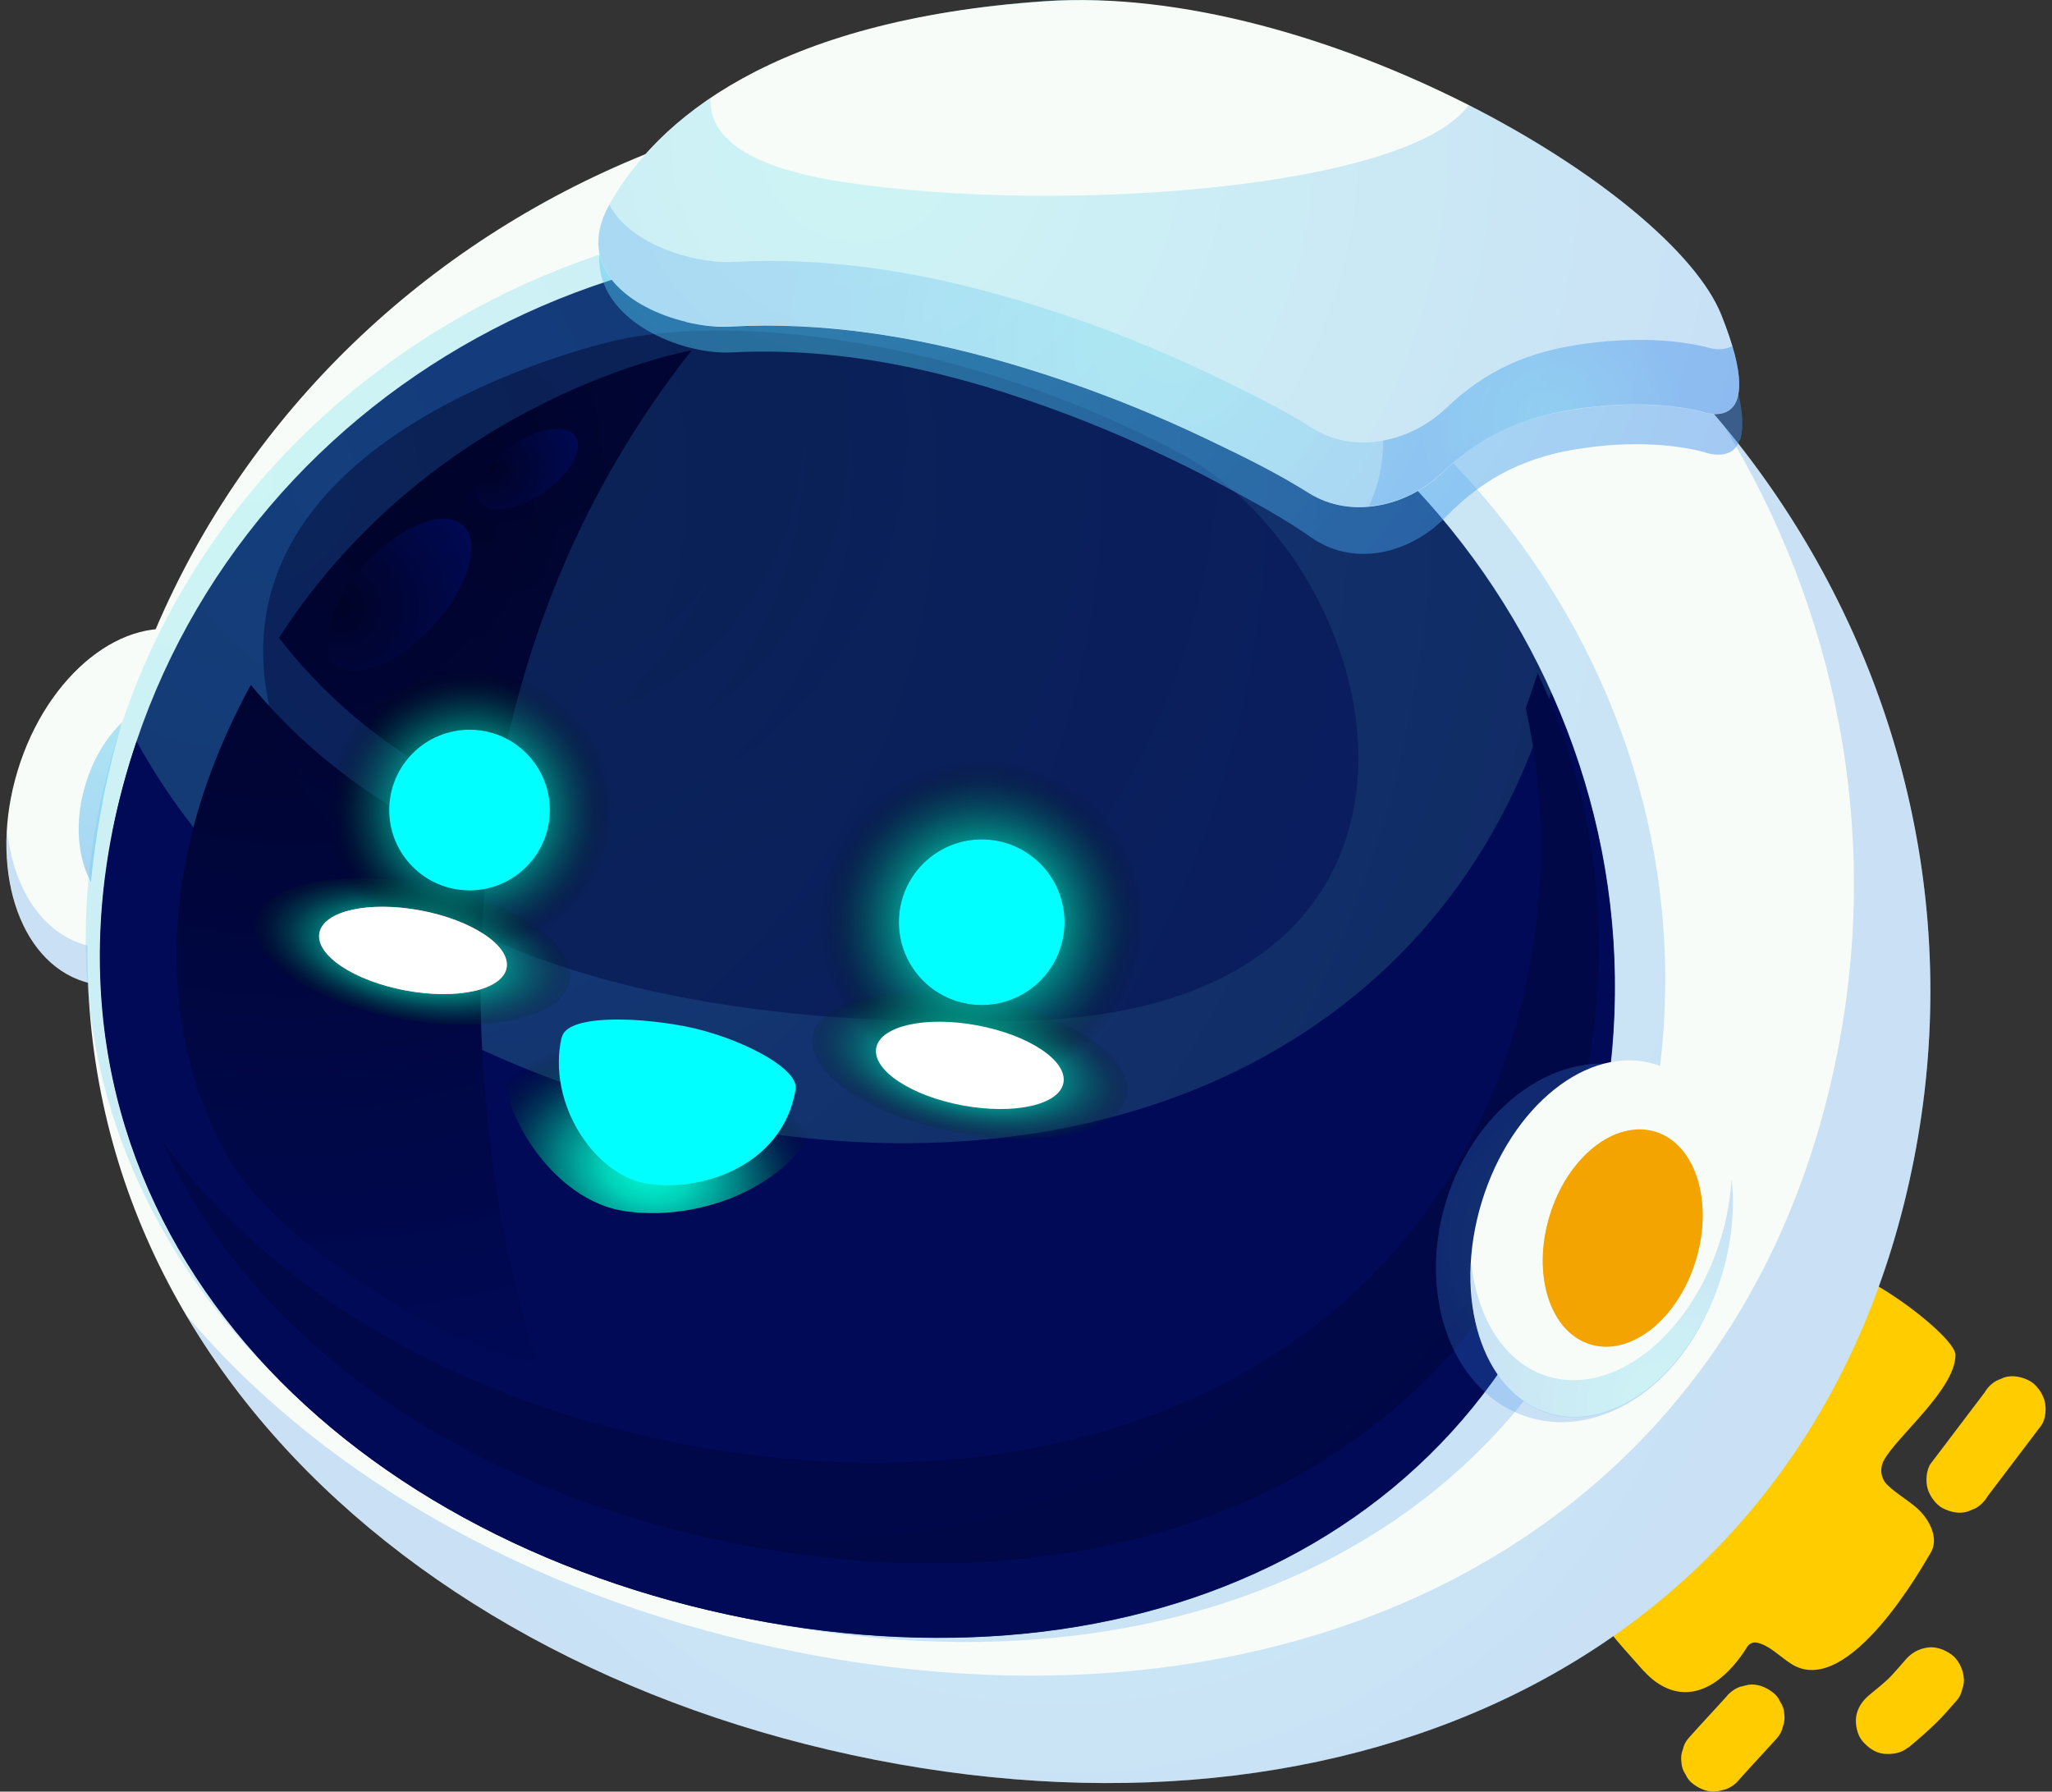 <svg width="189" height="165" viewBox="0 0 189 165" fill="none" xmlns="http://www.w3.org/2000/svg">
<rect x="0" y="0" width="189" height="165" fill="#333333" stroke="none"/>
<path d="M151.405 153.886C152.09 154.666 152.965 155.313 153.954 155.636C157.454 156.739 160.117 152.992 160.916 151.68C161.106 151.375 161.468 151.204 161.81 151.28C162.951 151.508 163.902 152.536 164.93 153.201C170.256 156.72 177.427 143.633 177.788 143.063C178.644 141.75 177.75 139.962 176.59 138.916C175.734 138.155 174.707 137.584 173.889 136.805C173.242 136.215 173.09 135.283 173.508 134.503C174.688 132.296 180.109 127.94 180.109 124.783C180.109 122.842 169.267 114.986 168.03 117.231C165.253 122.291 157.625 134.788 150.321 141.065C144.158 146.354 146.307 148.161 151.386 153.886H151.405Z" fill="#FFCC00"/>
<path d="M183.057 137.813C184.712 135.644 186.348 133.457 188.003 131.288C188.441 130.698 188.498 129.633 188.307 128.968C188.117 128.302 187.566 127.503 186.919 127.16C186.215 126.799 185.378 126.609 184.598 126.856L183.875 127.16C183.419 127.427 183.057 127.788 182.791 128.245L177.845 134.769C177.408 135.359 177.351 136.424 177.541 137.09C177.731 137.756 178.283 138.555 178.93 138.897C179.633 139.258 180.47 139.449 181.25 139.201L181.973 138.897C182.43 138.631 182.791 138.269 183.057 137.813Z" fill="#FFCC00"/>
<path d="M160.193 163.892C161.334 162.598 162.533 161.343 163.693 160.049C163.959 159.745 164.131 159.403 164.207 159.022C164.359 158.642 164.397 158.261 164.34 157.843C164.321 157.424 164.188 157.044 163.959 156.72C163.807 156.359 163.56 156.055 163.237 155.826C162.609 155.351 161.829 155.046 161.03 155.161L160.25 155.351C159.755 155.541 159.337 155.845 159.014 156.245C157.853 157.538 156.655 158.794 155.514 160.087C155.247 160.392 155.076 160.734 155 161.114C154.848 161.495 154.81 161.875 154.867 162.294C154.886 162.712 155.019 163.093 155.247 163.416C155.399 163.778 155.647 164.082 155.97 164.31C156.598 164.786 157.378 165.09 158.177 164.976L158.957 164.786C159.451 164.596 159.87 164.291 160.193 163.892Z" fill="#FFCC00"/>
<path d="M175.753 160.962C176.647 160.221 177.522 159.46 178.359 158.642C179.025 157.995 179.615 157.291 180.223 156.606C180.49 156.302 180.661 155.941 180.737 155.541C180.889 155.161 180.927 154.761 180.851 154.343C180.756 153.62 180.337 152.802 179.729 152.364C179.082 151.908 178.283 151.604 177.484 151.737C176.685 151.87 176.038 152.231 175.506 152.859C174.897 153.544 174.307 154.267 173.642 154.894L174.193 154.362C173.547 154.989 172.824 155.56 172.139 156.131C171.53 156.644 171.074 157.31 170.96 158.109C170.864 158.832 171.055 159.764 171.53 160.335C172.006 160.905 172.71 161.438 173.508 161.514C174.307 161.59 175.125 161.457 175.734 160.943L175.753 160.962Z" fill="#FFCC00"/>
<path d="M1.627 70.97C-1.075 79.834 1.684 88.546 7.771 90.41C13.877 92.274 21.01 86.587 23.711 77.704C26.412 68.839 23.654 60.127 17.567 58.263C11.461 56.399 4.328 62.087 1.627 70.97Z" fill="#F7FCF8"/>
<path style="mix-blend-mode:multiply" opacity="0.25" d="M23.654 74.279C20.953 83.144 13.819 88.831 7.713 86.986C3.738 85.769 1.208 81.66 0.656 76.486C0.257 83.201 2.977 88.945 7.79 90.41C13.896 92.274 21.029 86.587 23.73 77.703C24.681 74.603 24.947 71.54 24.643 68.782C24.529 70.57 24.224 72.415 23.654 74.299V74.279Z" fill="url(#paint0_radial_234_67140)"/>
<path style="mix-blend-mode:multiply" opacity="0.25" d="M7.885 72.206C6.23 77.627 7.923 82.934 11.632 84.057C15.341 85.179 19.716 81.717 21.352 76.315C23.007 70.894 21.314 65.586 17.605 64.464C13.877 63.323 9.521 66.804 7.885 72.206Z" fill="url(#paint1_radial_234_67140)"/>
<path style="mix-blend-mode:multiply" opacity="0.25" d="M7.885 72.206C6.61 76.372 7.314 80.462 9.407 82.649C12.089 81.698 14.618 78.864 15.779 75.04C17.053 70.874 16.349 66.785 14.257 64.597C11.575 65.548 9.045 68.383 7.885 72.206Z" fill="url(#paint2_radial_234_67140)"/>
<path d="M9.426 73.918C18.195 29.35 62.649 0.551 108.739 9.624C154.81 18.678 185.055 62.182 176.286 106.75C167.517 151.318 126.658 171.12 80.587 162.066C34.516 153.011 0.676 118.506 9.445 73.937L9.426 73.918Z" fill="#F7FCF8"/>
<path style="mix-blend-mode:multiply" opacity="0.25" d="M158.843 39.317C169.057 56.114 173.28 76.372 169.248 96.859C160.479 141.427 119.619 161.229 73.548 152.174C50.361 147.609 30.273 136.614 17.167 121.13C29.36 141.807 52.738 156.587 80.586 162.066C126.658 171.12 167.517 151.337 176.286 106.75C181.136 82.04 174.003 57.692 158.862 39.336L158.843 39.317Z" fill="url(#paint3_radial_234_67140)"/>
<path d="M10.358 76.619C17.567 39.983 54.108 16.32 91.981 23.776C129.853 31.233 154.715 66.975 147.506 103.611C140.296 140.247 106.704 156.53 68.85 149.074C30.977 141.617 3.167 113.274 10.377 76.638L10.358 76.619Z" fill="url(#paint4_radial_234_67140)"/>
<path style="mix-blend-mode:multiply" opacity="0.25" d="M9.045 74.888C16.426 37.358 54.45 13.238 93.959 20.999C133.467 28.779 159.508 65.491 152.128 103.022C144.747 140.552 109.785 157.12 70.277 149.34C30.768 141.56 1.665 112.399 9.045 74.869V74.888Z" fill="url(#paint5_radial_234_67140)"/>
<path style="mix-blend-mode:screen" d="M65.635 103.516C42.029 98.875 22.341 86.111 12.583 68.269C11.67 70.97 10.909 73.747 10.338 76.619C3.129 113.255 30.939 141.617 68.812 149.055C106.684 156.511 140.277 140.228 147.467 103.592C150.207 89.706 148.323 75.934 142.864 63.798C133.41 96.364 101.434 110.573 65.616 103.516H65.635Z" fill="url(#paint6_radial_234_67140)"/>
<path d="M141.628 61.972C141.285 63.076 140.924 64.141 140.525 65.206C142.294 73.195 142.427 81.622 140.677 90.106C133.505 124.573 100.579 139.981 63.562 133.114C42.79 129.253 25.138 119.209 14.904 105.038C23.331 124.06 43.836 137.737 68.888 142.378C105.924 149.245 138.832 133.837 146.003 99.369C148.723 86.301 146.935 73.366 141.628 61.972V61.972Z" fill="url(#paint7_radial_234_67140)"/>
<path style="mix-blend-mode:screen" d="M45.605 74.013C47.793 60.451 53.005 45.823 63.714 32.26C63.714 32.26 40.146 36.369 25.689 58.739C31.073 65.701 37.863 70.57 45.624 74.013H45.605Z" fill="url(#paint8_radial_234_67140)"/>
<path style="mix-blend-mode:screen" d="M44.939 78.864C36.513 75.307 29.037 70.266 23.102 63.076C11.194 84.913 17.434 102.09 22.455 108.728C27.724 115.69 40.945 123.775 49.505 125.525C49.505 125.525 42.029 104.695 44.939 78.864V78.864Z" fill="url(#paint9_radial_234_67140)"/>
<path style="mix-blend-mode:screen" opacity="0.45" d="M55.687 31.594C44.521 34.543 19.317 44.32 25.08 66.233C29.265 82.174 52.035 95.337 94.625 94.005C137.196 92.674 128.693 52.214 108.301 41.524C87.91 30.833 66.453 28.741 55.706 31.594H55.687Z" fill="url(#paint10_radial_234_67140)"/>
<path style="mix-blend-mode:screen" d="M42.657 48.391C44.369 49.969 43.133 54.116 39.899 57.635C36.665 61.154 32.632 62.733 30.92 61.154C29.208 59.575 30.445 55.429 33.678 51.91C36.912 48.391 40.945 46.812 42.657 48.391Z" fill="url(#paint11_radial_234_67140)"/>
<path style="mix-blend-mode:screen" d="M53.005 40.173C53.823 41.353 52.51 43.673 50.075 45.347C47.641 47.021 45.016 47.401 44.197 46.222C43.38 45.043 44.692 42.722 47.127 41.048C49.562 39.374 52.187 38.994 53.005 40.173Z" fill="url(#paint12_radial_234_67140)"/>
<path style="mix-blend-mode:multiply" opacity="0.25" d="M133.182 110.649C130.481 119.514 133.886 128.416 140.791 130.527C147.696 132.639 155.476 127.141 158.196 118.277C160.897 109.413 157.492 100.511 150.587 98.399C143.682 96.288 135.902 101.785 133.182 110.649Z" fill="url(#paint13_radial_234_67140)"/>
<path d="M158.561 117.437C161.266 108.564 158.513 99.863 152.413 98.004C146.314 96.145 139.176 101.831 136.472 110.705C133.768 119.578 136.52 128.278 142.62 130.137C148.72 131.997 155.857 126.31 158.561 117.437Z" fill="#F7FCF8"/>
<path style="mix-blend-mode:multiply" opacity="0.25" d="M158.5 114.054C155.799 122.919 148.666 128.606 142.56 126.761C138.584 125.544 136.054 121.435 135.503 116.261C135.103 122.976 137.823 128.72 142.636 130.185C148.742 132.049 155.875 126.361 158.576 117.478C159.527 114.378 159.794 111.315 159.489 108.557C159.375 110.345 159.071 112.19 158.5 114.073V114.054Z" fill="url(#paint14_radial_234_67140)"/>
<path d="M142.731 111.962C141.076 117.383 142.769 122.69 146.478 123.813C150.207 124.954 154.563 121.473 156.198 116.071C157.853 110.649 156.16 105.342 152.451 104.22C148.742 103.098 144.367 106.56 142.731 111.962Z" fill="#F3A400"/>
<g style="mix-blend-mode:multiply" opacity="0.5">
<path d="M142.731 111.962C141.457 116.128 142.161 120.217 144.253 122.405C146.935 121.454 149.465 118.62 150.625 114.796C151.9 110.63 151.196 106.541 149.104 104.353C146.421 105.304 143.892 108.139 142.731 111.962Z" fill="#F3A400"/>
</g>
<path style="mix-blend-mode:multiply" opacity="0.46" d="M160.269 40.573C160.326 40.383 160.383 40.173 160.421 39.945C160.421 39.907 160.421 39.888 160.421 39.85C160.459 39.622 160.478 39.374 160.478 39.089C160.478 39.051 160.478 38.994 160.478 38.956C160.478 38.728 160.478 38.48 160.44 38.195C160.44 38.138 160.44 38.081 160.421 38.024C160.421 37.967 160.421 37.91 160.402 37.853C160.402 37.738 160.383 37.643 160.364 37.529C160.326 37.263 160.269 36.978 160.212 36.692C160.212 36.654 160.193 36.597 160.174 36.54C160.022 35.836 159.813 35.037 159.527 34.143C159.318 33.477 159.071 32.755 158.766 31.956C158.614 31.556 158.443 31.157 158.253 30.757C158.177 30.605 158.101 30.472 158.006 30.32C157.872 30.054 157.72 29.787 157.568 29.521C157.435 29.293 157.264 29.064 157.131 28.836C156.997 28.646 156.883 28.456 156.75 28.247C156.56 27.961 156.332 27.676 156.122 27.39C156.008 27.238 155.913 27.086 155.799 26.934C155.533 26.592 155.247 26.268 154.962 25.926C154.867 25.812 154.791 25.717 154.696 25.602C154.372 25.241 154.049 24.88 153.707 24.518C153.631 24.423 153.554 24.347 153.459 24.252C153.079 23.852 152.66 23.434 152.242 23.015C152.185 22.977 152.147 22.92 152.109 22.882C151.652 22.445 151.196 22.007 150.701 21.57C150.682 21.551 150.663 21.532 150.625 21.513C138.28 10.366 115.149 -1.161 96.26 0.094C76.554 1.407 65.768 7.836 59.948 14.627C59.852 14.722 59.776 14.836 59.681 14.931C59.396 15.255 59.149 15.597 58.882 15.92C58.73 16.111 58.597 16.301 58.464 16.491C58.255 16.776 58.064 17.043 57.874 17.328C57.684 17.594 57.513 17.88 57.342 18.146C57.208 18.355 57.075 18.564 56.961 18.774C56.676 19.268 56.41 19.744 56.162 20.238C53.005 26.458 58.217 30.605 63.371 31.975C64.798 32.355 66.225 32.526 67.48 32.45C73.853 32.127 80.206 32.907 86.426 34.429C88.499 34.942 90.573 35.513 92.608 36.179C97.611 37.776 102.5 39.717 107.274 41.999C108.872 42.76 110.451 43.54 112.011 44.377C112.752 44.776 113.513 45.176 114.255 45.575C116.5 46.793 118.744 48.086 120.856 49.551C124.204 51.853 128.427 51.263 131.622 48.942C131.622 48.942 131.66 48.923 131.679 48.904C131.908 48.752 132.117 48.581 132.326 48.391C132.364 48.353 132.421 48.315 132.459 48.277C132.687 48.067 132.935 47.858 133.144 47.63C134.533 46.203 135.94 45.062 137.443 44.13C138.451 43.521 139.478 43.008 140.581 42.589C141.133 42.38 141.685 42.19 142.274 42.018C143.435 41.676 144.652 41.429 145.965 41.258C146.859 41.124 147.753 41.029 148.685 40.972C151.443 40.801 154.277 40.953 156.921 41.619C156.921 41.619 156.94 41.619 156.978 41.638C157.016 41.638 157.074 41.676 157.131 41.695C157.131 41.695 157.131 41.695 157.15 41.695C157.207 41.714 157.283 41.733 157.378 41.771C157.378 41.771 157.397 41.771 157.416 41.771C157.511 41.79 157.606 41.809 157.701 41.828C157.701 41.828 157.72 41.828 157.739 41.828C157.853 41.847 157.968 41.866 158.082 41.866C158.196 41.866 158.329 41.866 158.462 41.866C158.462 41.866 158.462 41.866 158.481 41.866C158.595 41.866 158.728 41.847 158.843 41.809C158.843 41.809 158.881 41.809 158.9 41.809C159.014 41.771 159.128 41.733 159.261 41.676C159.261 41.676 159.299 41.676 159.318 41.657C159.432 41.6 159.546 41.524 159.641 41.448C159.641 41.448 159.68 41.429 159.68 41.41C159.794 41.315 159.889 41.2 159.965 41.067C159.965 41.067 159.965 41.048 159.984 41.029C160.079 40.896 160.155 40.725 160.212 40.554C160.212 40.554 160.212 40.554 160.212 40.535L160.269 40.573Z" fill="url(#paint15_radial_234_67140)"/>
<path d="M63.2 29.635C58.065 28.418 52.891 24.651 56.086 18.907C60.423 11.089 71.152 1.825 96.279 0.113C121.407 -1.599 153.916 17.461 158.538 28.988C163.161 40.516 156.598 37.872 156.598 37.872C153.079 37.073 149.218 37.13 145.66 37.605C140.429 38.309 136.53 40.021 132.821 43.559C129.549 46.66 124.432 47.839 120.551 45.404C117.736 43.635 114.712 42.133 111.725 40.706C105.505 37.7 99.038 35.209 92.399 33.306C84.239 30.967 75.793 29.616 67.309 30.073C66.073 30.149 64.646 29.997 63.219 29.654L63.2 29.635Z" fill="#F7FCF8"/>
<path style="mix-blend-mode:multiply" opacity="0.25" d="M156.959 31.918C153.44 31.119 149.579 31.176 146.022 31.651C140.791 32.355 136.891 34.067 133.182 37.605C129.91 40.706 124.793 41.885 120.913 39.45C118.098 37.681 115.073 36.179 112.087 34.752C105.867 31.746 99.399 29.255 92.76 27.352C84.6 25.013 76.154 23.662 67.671 24.119C66.434 24.195 65.007 24.043 63.581 23.7C60.499 22.958 57.418 21.323 56.124 18.869C56.124 18.869 56.124 18.907 56.105 18.907C52.91 24.651 58.084 28.418 63.219 29.635C64.646 29.977 66.073 30.111 67.309 30.053C75.793 29.597 84.239 30.948 92.399 33.287C99.038 35.19 105.505 37.681 111.725 40.687C114.712 42.132 117.736 43.616 120.552 45.385C124.432 47.82 129.549 46.66 132.821 43.54C136.53 40.021 140.429 38.309 145.66 37.586C149.218 37.111 153.079 37.054 156.598 37.852C156.598 37.852 162 40.021 159.565 31.842C158.5 32.507 156.959 31.899 156.959 31.899V31.918Z" fill="url(#paint16_radial_234_67140)"/>
<path style="mix-blend-mode:multiply" opacity="0.25" d="M132.821 43.559C136.53 40.04 140.429 38.328 145.66 37.605C149.218 37.13 153.079 37.073 156.598 37.871C156.598 37.871 162 40.04 159.566 31.861C158.5 32.526 156.959 31.918 156.959 31.918C153.44 31.119 149.579 31.176 146.022 31.651C140.791 32.355 136.891 34.067 133.182 37.605C131.584 39.127 129.53 40.173 127.399 40.573C127.399 43.045 126.81 45.062 126.087 46.621C128.541 46.393 130.976 45.29 132.821 43.54V43.559Z" fill="url(#paint17_radial_234_67140)"/>
<path style="mix-blend-mode:multiply" opacity="0.25" d="M135.274 9.681C129.682 17.385 97.63 19.782 77.733 16.776C68.089 15.312 65.293 12.249 65.445 9.034C60.842 12.154 57.893 15.654 56.086 18.907C52.891 24.651 58.065 28.418 63.2 29.635C64.627 29.977 66.054 30.111 67.29 30.054C75.774 29.597 84.22 30.948 92.38 33.287C99.019 35.19 105.486 37.681 111.706 40.687C114.693 42.132 117.717 43.616 120.532 45.385C124.413 47.82 129.53 46.66 132.802 43.54C136.511 40.021 140.41 38.309 145.641 37.586C149.199 37.111 153.06 37.054 156.579 37.852C156.579 37.852 163.142 40.497 158.519 28.969C156.218 23.244 147.011 15.635 135.255 9.662L135.274 9.681Z" fill="url(#paint18_radial_234_67140)"/>
<path d="M103.819 100.821C104.457 97.403 98.486 93.421 90.482 91.928C82.478 90.434 75.473 91.994 74.835 95.413C74.197 98.831 80.168 102.813 88.172 104.306C96.176 105.8 103.181 104.24 103.819 100.821Z" fill="url(#paint19_radial_234_67140)"/>
<path d="M52.506 90.327C53.144 86.909 47.173 82.927 39.169 81.434C31.166 79.94 24.16 81.501 23.522 84.919C22.884 88.337 28.855 92.319 36.859 93.812C44.863 95.306 51.868 93.746 52.506 90.327Z" fill="url(#paint20_radial_234_67140)"/>
<path d="M90.421 99.921C98.699 99.921 105.41 93.21 105.41 84.932C105.41 76.653 98.699 69.942 90.421 69.942C82.142 69.942 75.431 76.653 75.431 84.932C75.431 93.21 82.142 99.921 90.421 99.921Z" fill="url(#paint21_radial_234_67140)"/>
<path d="M43.246 87.709C50.485 87.709 56.353 81.841 56.353 74.603C56.353 67.365 50.485 61.497 43.246 61.497C36.008 61.497 30.14 67.365 30.14 74.603C30.14 81.841 36.008 87.709 43.246 87.709Z" fill="url(#paint22_radial_234_67140)"/>
<path style="mix-blend-mode:screen" opacity="0.45" d="M90.421 92.56C94.633 92.56 98.049 89.144 98.049 84.932C98.049 80.719 94.633 77.304 90.421 77.304C86.208 77.304 82.793 80.719 82.793 84.932C82.793 89.144 86.208 92.56 90.421 92.56Z" fill="url(#paint23_radial_234_67140)"/>
<path style="mix-blend-mode:screen" opacity="0.45" d="M43.246 82.002C47.333 82.002 50.646 78.689 50.646 74.603C50.646 70.516 47.333 67.203 43.246 67.203C39.16 67.203 35.847 70.516 35.847 74.603C35.847 78.689 39.16 82.002 43.246 82.002Z" fill="url(#paint24_radial_234_67140)"/>
<g style="mix-blend-mode:screen">
<path d="M90.421 92.56C94.633 92.56 98.049 89.144 98.049 84.932C98.049 80.719 94.633 77.304 90.421 77.304C86.208 77.304 82.793 80.719 82.793 84.932C82.793 89.144 86.208 92.56 90.421 92.56Z" fill="#00FFFF"/>
</g>
<g style="mix-blend-mode:screen">
<path d="M43.246 82.002C47.333 82.002 50.646 78.689 50.646 74.603C50.646 70.516 47.333 67.203 43.246 67.203C39.16 67.203 35.847 70.516 35.847 74.603C35.847 78.689 39.16 82.002 43.246 82.002Z" fill="#00FFFF"/>
</g>
<g style="mix-blend-mode:screen">
<path d="M97.947 99.725C98.327 97.691 94.775 95.322 90.014 94.433C85.254 93.545 81.086 94.474 80.707 96.508C80.327 98.543 83.879 100.912 88.64 101.801C93.4 102.689 97.568 101.76 97.947 99.725Z" fill="white"/>
</g>
<path d="M46.658 89.138C47.038 87.104 43.486 84.735 38.725 83.846C33.965 82.958 29.797 83.887 29.418 85.921C29.038 87.956 32.59 90.325 37.351 91.214C42.111 92.102 46.279 91.173 46.658 89.138Z" fill="#F493A4"/>
<g style="mix-blend-mode:screen">
<path d="M46.658 89.138C47.038 87.104 43.486 84.735 38.725 83.846C33.965 82.958 29.797 83.887 29.418 85.921C29.038 87.956 32.59 90.325 37.351 91.214C42.111 92.102 46.279 91.173 46.658 89.138Z" fill="white"/>
</g>
<path d="M46.271 92.445C46.918 89.592 55.459 89.725 62.192 90.981C68.926 92.236 77.239 96.364 76.744 99.236C74.994 109.527 63.866 112.723 57.133 111.467C50.399 110.212 44.312 100.929 46.252 92.445H46.271Z" fill="url(#paint25_radial_234_67140)"/>
<g style="mix-blend-mode:screen">
<path d="M51.749 95.527C52.206 93.511 58.236 93.606 62.991 94.5C67.747 95.394 73.624 98.304 73.282 100.34C72.046 107.606 64.19 109.869 59.415 108.975C54.66 108.081 50.361 101.519 51.73 95.527H51.749Z" fill="#00FFFF"/>
</g>
<defs>
<radialGradient id="paint0_radial_234_67140" cx="0" cy="0" r="1" gradientUnits="userSpaceOnUse" gradientTransform="translate(18.91 89.879) rotate(-5.04) scale(0.951)">
<stop stop-color="#52DFEC"/>
<stop offset="0.94" stop-color="#408BED"/>
</radialGradient>
<radialGradient id="paint1_radial_234_67140" cx="0" cy="0" r="1" gradientUnits="userSpaceOnUse" gradientTransform="translate(14.798 55.163) rotate(-5.04) scale(40.707 40.707)">
<stop stop-color="#52DFEC"/>
<stop offset="0.94" stop-color="#408BED"/>
</radialGradient>
<radialGradient id="paint2_radial_234_67140" cx="0" cy="0" r="1" gradientUnits="userSpaceOnUse" gradientTransform="translate(11.514 56.674) rotate(-5.04) scale(35.895 35.894)">
<stop stop-color="#52DFEC"/>
<stop offset="0.94" stop-color="#408BED"/>
</radialGradient>
<radialGradient id="paint3_radial_234_67140" cx="0" cy="0" r="1" gradientUnits="userSpaceOnUse" gradientTransform="translate(97.461 104.93) rotate(-5.04) scale(71.503 71.503)">
<stop stop-color="#52DFEC"/>
<stop offset="0.94" stop-color="#408BED"/>
</radialGradient>
<radialGradient id="paint4_radial_234_67140" cx="0" cy="0" r="1" gradientUnits="userSpaceOnUse" gradientTransform="translate(38.139 40.94) rotate(-5.04) scale(163.855 163.855)">
<stop offset="0.06" stop-color="#000A57"/>
<stop offset="0.96" stop-color="#000328"/>
</radialGradient>
<radialGradient id="paint5_radial_234_67140" cx="0" cy="0" r="1" gradientUnits="userSpaceOnUse" gradientTransform="translate(22.697 45.647) rotate(-4.77) scale(170.409 168.77)">
<stop stop-color="#52DFEC"/>
<stop offset="0.94" stop-color="#408BED"/>
</radialGradient>
<radialGradient id="paint6_radial_234_67140" cx="0" cy="0" r="1" gradientUnits="userSpaceOnUse" gradientTransform="translate(125.611 159.525) rotate(-5.04) scale(0.951)">
<stop offset="0.04" stop-color="#000328"/>
<stop offset="0.94" stop-color="#000A57"/>
</radialGradient>
<radialGradient id="paint7_radial_234_67140" cx="0" cy="0" r="1" gradientUnits="userSpaceOnUse" gradientTransform="translate(74.452 75.719) rotate(-5.04) scale(193.567 193.567)">
<stop offset="0.06" stop-color="#000A57"/>
<stop offset="0.96" stop-color="#000328"/>
</radialGradient>
<radialGradient id="paint8_radial_234_67140" cx="0" cy="0" r="1" gradientUnits="userSpaceOnUse" gradientTransform="translate(27.306 43.614) rotate(-0.65) scale(94.653 94.653)">
<stop offset="0.04" stop-color="#000328"/>
<stop offset="0.94" stop-color="#000A57"/>
</radialGradient>
<radialGradient id="paint9_radial_234_67140" cx="0" cy="0" r="1" gradientUnits="userSpaceOnUse" gradientTransform="translate(27.306 43.614) rotate(-0.65) scale(94.653 94.653)">
<stop offset="0.04" stop-color="#000328"/>
<stop offset="0.94" stop-color="#000A57"/>
</radialGradient>
<radialGradient id="paint10_radial_234_67140" cx="0" cy="0" r="1" gradientUnits="userSpaceOnUse" gradientTransform="translate(46.236 39.863) rotate(-5.04) scale(100.816 100.816)">
<stop offset="0.04" stop-color="#000328"/>
<stop offset="0.94" stop-color="#000A57"/>
</radialGradient>
<radialGradient id="paint11_radial_234_67140" cx="0" cy="0" r="1" gradientUnits="userSpaceOnUse" gradientTransform="translate(31.347 55.911) rotate(-47.35) scale(15.959 15.959)">
<stop offset="0.04" stop-color="#000328"/>
<stop offset="0.94" stop-color="#000A57"/>
</radialGradient>
<radialGradient id="paint12_radial_234_67140" cx="0" cy="0" r="1" gradientUnits="userSpaceOnUse" gradientTransform="translate(45.23 43.134) rotate(-34.46) scale(9.834 9.834)">
<stop offset="0.04" stop-color="#000328"/>
<stop offset="0.94" stop-color="#000A57"/>
</radialGradient>
<radialGradient id="paint13_radial_234_67140" cx="0" cy="0" r="1" gradientUnits="userSpaceOnUse" gradientTransform="translate(145.628 114.546) rotate(-5.04) scale(15.046 15.046)">
<stop stop-color="#52DFEC"/>
<stop offset="0.94" stop-color="#408BED"/>
</radialGradient>
<radialGradient id="paint14_radial_234_67140" cx="0" cy="0" r="1" gradientUnits="userSpaceOnUse" gradientTransform="translate(153.74 129.661) rotate(-5.04) scale(23.359 23.359)">
<stop stop-color="#52DFEC"/>
<stop offset="0.94" stop-color="#408BED"/>
</radialGradient>
<radialGradient id="paint15_radial_234_67140" cx="0" cy="0" r="1" gradientUnits="userSpaceOnUse" gradientTransform="translate(78.582 8.004) rotate(-5.04) scale(96.631 96.631)">
<stop stop-color="#52DFEC"/>
<stop offset="0.94" stop-color="#408BED"/>
</radialGradient>
<radialGradient id="paint16_radial_234_67140" cx="0" cy="0" r="1" gradientUnits="userSpaceOnUse" gradientTransform="translate(107.817 31.377) rotate(-5.04) scale(38.519 38.519)">
<stop stop-color="#52DFEC"/>
<stop offset="0.94" stop-color="#408BED"/>
</radialGradient>
<radialGradient id="paint17_radial_234_67140" cx="0" cy="0" r="1" gradientUnits="userSpaceOnUse" gradientTransform="translate(142.883 38.596) rotate(-5.04) scale(13.22 13.22)">
<stop stop-color="#52DFEC"/>
<stop offset="0.94" stop-color="#408BED"/>
</radialGradient>
<radialGradient id="paint18_radial_234_67140" cx="0" cy="0" r="1" gradientUnits="userSpaceOnUse" gradientTransform="translate(79.018 12.95) rotate(-5.04) scale(92.009 92.009)">
<stop stop-color="#52DFEC"/>
<stop offset="0.94" stop-color="#408BED"/>
</radialGradient>
<radialGradient id="paint19_radial_234_67140" cx="0" cy="0" r="1" gradientUnits="userSpaceOnUse" gradientTransform="translate(89.332 98.088) rotate(11.22) scale(15.788 7.105)">
<stop stop-color="#00F1CD"/>
<stop offset="0.12" stop-color="#00ECC9" stop-opacity="0.98"/>
<stop offset="0.25" stop-color="#00DFBE" stop-opacity="0.93"/>
<stop offset="0.38" stop-color="#00CAAC" stop-opacity="0.84"/>
<stop offset="0.52" stop-color="#00AD93" stop-opacity="0.72"/>
<stop offset="0.65" stop-color="#008672" stop-opacity="0.56"/>
<stop offset="0.79" stop-color="#00574A" stop-opacity="0.36"/>
<stop offset="0.92" stop-color="#00211C" stop-opacity="0.14"/>
<stop offset="1" stop-opacity="0"/>
</radialGradient>
<radialGradient id="paint20_radial_234_67140" cx="0" cy="0" r="1" gradientUnits="userSpaceOnUse" gradientTransform="translate(38.035 87.615) rotate(11.22) scale(15.788 7.105)">
<stop stop-color="#00F1CD"/>
<stop offset="0.12" stop-color="#00ECC9" stop-opacity="0.98"/>
<stop offset="0.25" stop-color="#00DFBE" stop-opacity="0.93"/>
<stop offset="0.38" stop-color="#00CAAC" stop-opacity="0.84"/>
<stop offset="0.52" stop-color="#00AD93" stop-opacity="0.72"/>
<stop offset="0.65" stop-color="#008672" stop-opacity="0.56"/>
<stop offset="0.79" stop-color="#00574A" stop-opacity="0.36"/>
<stop offset="0.92" stop-color="#00211C" stop-opacity="0.14"/>
<stop offset="1" stop-opacity="0"/>
</radialGradient>
<radialGradient id="paint21_radial_234_67140" cx="0" cy="0" r="1" gradientUnits="userSpaceOnUse" gradientTransform="translate(90.421 84.932) scale(14.989)">
<stop stop-color="#00F1CD"/>
<stop offset="0.12" stop-color="#00ECC9" stop-opacity="0.98"/>
<stop offset="0.25" stop-color="#00DFBE" stop-opacity="0.93"/>
<stop offset="0.38" stop-color="#00CAAC" stop-opacity="0.84"/>
<stop offset="0.52" stop-color="#00AD93" stop-opacity="0.72"/>
<stop offset="0.65" stop-color="#008672" stop-opacity="0.56"/>
<stop offset="0.79" stop-color="#00574A" stop-opacity="0.36"/>
<stop offset="0.92" stop-color="#00211C" stop-opacity="0.14"/>
<stop offset="1" stop-opacity="0"/>
</radialGradient>
<radialGradient id="paint22_radial_234_67140" cx="0" cy="0" r="1" gradientUnits="userSpaceOnUse" gradientTransform="translate(43.246 74.603) scale(13.106 13.106)">
<stop stop-color="#00F1CD"/>
<stop offset="0.12" stop-color="#00ECC9" stop-opacity="0.98"/>
<stop offset="0.25" stop-color="#00DFBE" stop-opacity="0.93"/>
<stop offset="0.38" stop-color="#00CAAC" stop-opacity="0.84"/>
<stop offset="0.52" stop-color="#00AD93" stop-opacity="0.72"/>
<stop offset="0.65" stop-color="#008672" stop-opacity="0.56"/>
<stop offset="0.79" stop-color="#00574A" stop-opacity="0.36"/>
<stop offset="0.92" stop-color="#00211C" stop-opacity="0.14"/>
<stop offset="1" stop-opacity="0"/>
</radialGradient>
<radialGradient id="paint23_radial_234_67140" cx="0" cy="0" r="1" gradientUnits="userSpaceOnUse" gradientTransform="translate(90.421 84.932) scale(7.628)">
<stop offset="0.04" stop-color="#000328"/>
<stop offset="0.94" stop-color="#000A57"/>
</radialGradient>
<radialGradient id="paint24_radial_234_67140" cx="0" cy="0" r="1" gradientUnits="userSpaceOnUse" gradientTransform="translate(43.247 74.603) scale(7.4 7.4)">
<stop offset="0.04" stop-color="#000328"/>
<stop offset="0.94" stop-color="#000A57"/>
</radialGradient>
<radialGradient id="paint25_radial_234_67140" cx="0" cy="0" r="1" gradientUnits="userSpaceOnUse" gradientTransform="translate(59.674 107.786) rotate(13.6) scale(17.291 12.277)">
<stop stop-color="#00F1CD"/>
<stop offset="0.12" stop-color="#00ECC9" stop-opacity="0.98"/>
<stop offset="0.24" stop-color="#00DFBE" stop-opacity="0.93"/>
<stop offset="0.36" stop-color="#00CAAC" stop-opacity="0.84"/>
<stop offset="0.49" stop-color="#00AD93" stop-opacity="0.72"/>
<stop offset="0.62" stop-color="#008672" stop-opacity="0.56"/>
<stop offset="0.75" stop-color="#00574A" stop-opacity="0.36"/>
<stop offset="0.88" stop-color="#00211C" stop-opacity="0.14"/>
<stop offset="0.95" stop-opacity="0"/>
</radialGradient>
</defs>
</svg>

